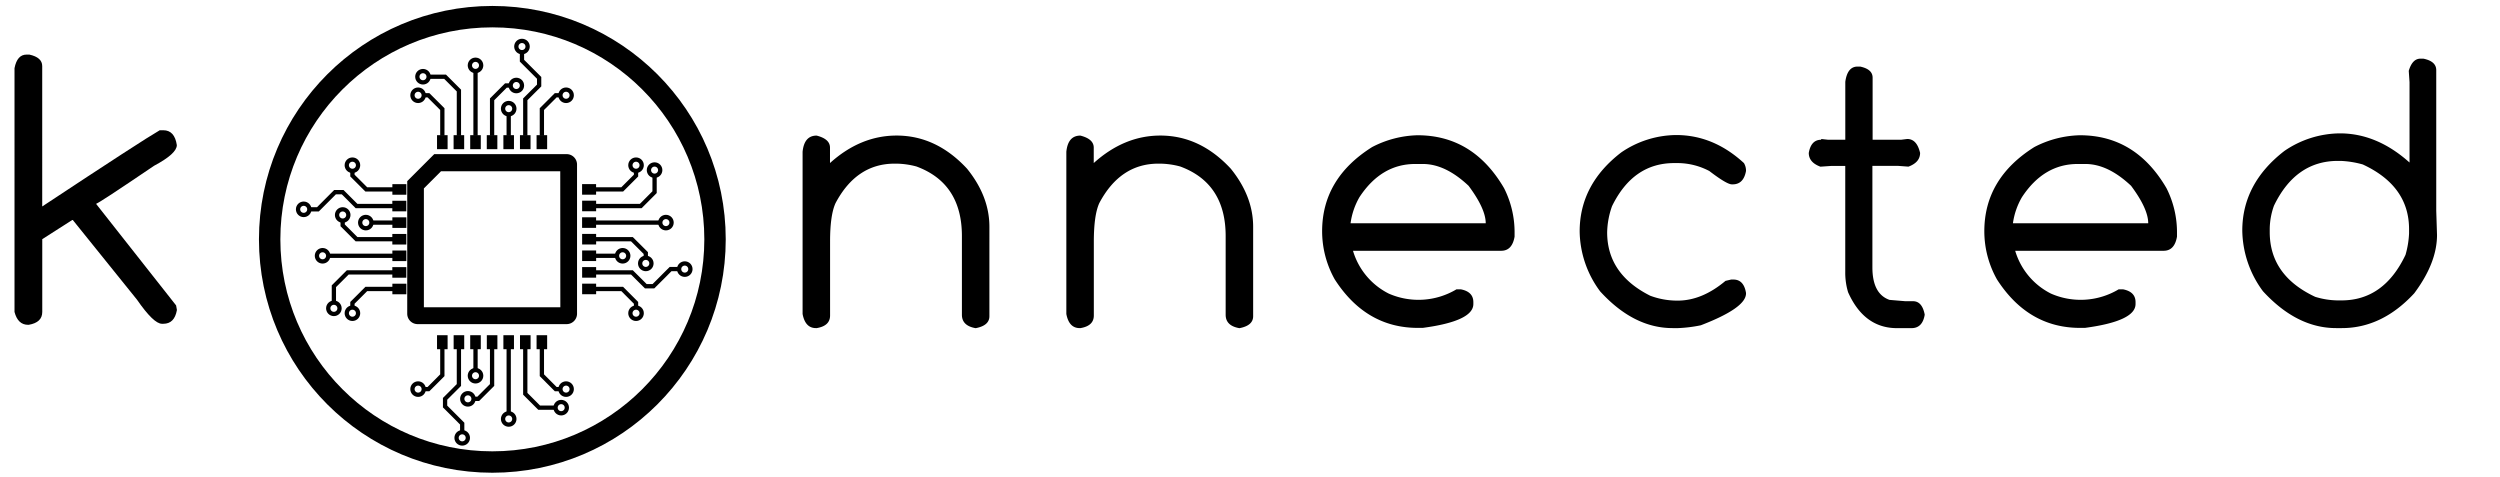 <svg id="Layer_1" data-name="Layer 1" xmlns="http://www.w3.org/2000/svg" viewBox="0 0 583.89 111.41"><defs><style>.cls-1{fill:#000;}.cls-2,.cls-3{fill:none;stroke:#000;stroke-miterlimit:10;}.cls-3{stroke-width:5px;}</style></defs><title>Artboard 1</title><path class="cls-1" d="M190.73,31.67q3.12.79,3.12,2.81v3.6q7.12-6.42,15.56-6.42,9.27,0,16.44,7.73,5.23,6.46,5.23,13.58V73.86q0,2.15-3.12,2.77h-.18q-3.12-.57-3.12-3.12V55.14q0-12.35-10.63-16.26a19,19,0,0,0-4.61-.66h-.48q-8.92,0-13.8,9.23-1.28,2.81-1.27,9V73.69q0,2.42-3.12,2.94h-.18q-2.5,0-3.12-3.3V35.45Q187.83,31.67,190.73,31.67Z"/><path class="cls-1" d="M252.33,31.67q3.12.79,3.12,2.81v3.6q7.12-6.42,15.56-6.42,9.27,0,16.44,7.73,5.23,6.46,5.23,13.58V73.86q0,2.15-3.12,2.77h-.18q-3.12-.57-3.12-3.12V55.14q0-12.35-10.63-16.26a19,19,0,0,0-4.61-.66h-.48q-8.92,0-13.8,9.23-1.27,2.81-1.27,9V73.69q0,2.42-3.12,2.94h-.18q-2.5,0-3.12-3.3V35.45Q249.43,31.67,252.33,31.67Z"/><path class="cls-1" d="M331.07,31.59q13,0,20.21,12.35a22.82,22.82,0,0,1,2.46,10.5v.83q-.57,3.3-3.12,3.3H316a16.38,16.38,0,0,0,8.35,10,17.28,17.28,0,0,0,15.82-1h1q2.94.57,2.94,3V71q0,4-11.82,5.58h-1.14q-12.13,0-19.42-11.34a23,23,0,0,1-2.94-11.21q0-12.35,11.69-19.69A24.13,24.13,0,0,1,331.07,31.59ZM315.43,52.15H347q0-3.38-4-8.75-5.41-5.1-10.68-5.1h-1.8q-7.91,0-13,7.73A16.65,16.65,0,0,0,315.43,52.15Z"/><path class="cls-1" d="M391.49,31.54q8.7,0,15.82,6.55a3.48,3.48,0,0,1,.48,1.67v.18q-.57,3.12-3.12,3.12h-.18q-1.19,0-5.27-3.12A16,16,0,0,0,392,38.09h-1q-9.58,0-14.5,10.06a19.31,19.31,0,0,0-1.14,6.11q0,9.76,10.06,14.81a18,18,0,0,0,6.42,1.14q5.67,0,11.16-4.61l1.32-.31h.53q2.42,0,2.94,3.12v.13q0,3.38-10.55,7.43a32.2,32.2,0,0,1-5.27.66h-1.32q-9.1,0-16.92-8.57a23.9,23.9,0,0,1-4.79-14q0-11,9.71-18.46A23,23,0,0,1,391.49,31.54Z"/><path class="cls-1" d="M433.84,15.55h.62q2.9.62,2.9,2.59v14.5H444l1.45-.18q2.24,0,3,3.25,0,2.2-2.72,3.21l-2.42-.18h-6V62.44q0,6.2,4,7.6l3.69.31h1.8q2.11,0,2.72,3.08v.13q-.53,3.08-3.08,3.08h-3.38q-7.69,0-11.43-8.39a15.94,15.94,0,0,1-.66-4.83V38.75h-3.21l-2.59.18q-2.72-1-2.72-3.21.53-3.08,2.9-3.08v-.18l1.63.18h4V19.11Q431.47,15.55,433.84,15.55Z"/><path class="cls-1" d="M485.78,31.59q13,0,20.21,12.35a22.82,22.82,0,0,1,2.46,10.5v.83q-.57,3.3-3.12,3.3H470.66a16.38,16.38,0,0,0,8.35,10,17.28,17.28,0,0,0,15.82-1h1q2.94.57,2.94,3V71q0,4-11.82,5.58h-1.14q-12.13,0-19.42-11.34a23,23,0,0,1-2.94-11.21q0-12.35,11.69-19.69A24.13,24.13,0,0,1,485.78,31.59ZM470.13,52.15h31.6q0-3.38-4-8.75-5.41-5.1-10.68-5.1h-1.8q-7.91,0-13,7.73A16.65,16.65,0,0,0,470.13,52.15Z"/><path class="cls-1" d="M565.31,13.7H566q3,.62,3,2.68V49.25l.18,5.63q0,6.5-5.32,13.62-7.51,8.13-16.92,8.13h-1.32q-9.18,0-17.09-8.61a24.26,24.26,0,0,1-4.83-14.15q0-11,9.8-18.59a23.17,23.17,0,0,1,13-4.13q8.66,0,16.26,6.81V19.19l-.18-2.64Q563.42,13.7,565.31,13.7Zm-35.2,39.68v.83q0,10.15,10.63,15.12a18.53,18.53,0,0,0,5.14.83h1q9.89,0,14.94-10.63a21.3,21.3,0,0,0,.83-5v-1q0-10.11-10.81-15.12a22.52,22.52,0,0,0-5.14-.83h-.66q-9.89,0-14.94,10.46A16.56,16.56,0,0,0,530.11,53.38Z"/><path class="cls-1" d="M132.33,36H101.42l-6.31,6.31V73.27a2.43,2.43,0,0,0,2.43,2.43h34.8a2.43,2.43,0,0,0,2.43-2.43V38.47A2.43,2.43,0,0,0,132.33,36Zm-1.46,35.77H99V44l4-4h27.85Z"/><rect class="cls-1" x="102.07" y="31.57" width="2.47" height="3.27"/><rect class="cls-1" x="105.94" y="31.57" width="2.47" height="3.27"/><rect class="cls-1" x="109.82" y="31.57" width="2.47" height="3.27"/><rect class="cls-1" x="113.69" y="31.57" width="2.47" height="3.27"/><rect class="cls-1" x="117.57" y="31.57" width="2.47" height="3.27"/><rect class="cls-1" x="125.32" y="31.57" width="2.47" height="3.27"/><rect class="cls-1" x="121.44" y="31.57" width="2.47" height="3.27"/><polyline class="cls-2" points="103.31 31.72 103.31 25.48 100.07 22.25 99.12 22.25"/><circle class="cls-2" cx="97.65" cy="22.25" r="1.32"/><polyline class="cls-2" points="126.56 31.72 126.56 25.48 129.79 22.25 130.74 22.25"/><circle class="cls-2" cx="132.21" cy="22.25" r="1.32"/><polyline class="cls-2" points="114.93 31.72 114.93 23.2 118.16 19.97 119.12 19.97"/><circle class="cls-2" cx="120.59" cy="19.97" r="1.32"/><polyline class="cls-2" points="122.68 31.72 122.68 23.2 125.92 19.97 125.92 18.19 121.91 14.18 121.91 12.19"/><polyline class="cls-2" points="107.18 31.72 107.18 21.15 103.95 17.92 100.26 17.92"/><line class="cls-2" x1="111.06" y1="31.72" x2="111.06" y2="16.6"/><circle class="cls-2" cx="98.79" cy="17.92" r="1.32"/><circle class="cls-2" cx="111.06" cy="15.27" r="1.32"/><circle class="cls-2" cx="121.91" cy="10.87" r="1.32"/><line class="cls-2" x1="118.81" y1="31.72" x2="118.81" y2="26.7"/><circle class="cls-2" cx="118.81" cy="25.38" r="1.32"/><rect class="cls-1" x="125.32" y="78.28" width="2.47" height="3.27" transform="translate(253.11 159.84) rotate(-180)"/><rect class="cls-1" x="121.44" y="78.28" width="2.47" height="3.27" transform="translate(245.36 159.84) rotate(-180)"/><rect class="cls-1" x="117.57" y="78.28" width="2.47" height="3.27" transform="translate(237.61 159.84) rotate(-180)"/><rect class="cls-1" x="113.69" y="78.28" width="2.47" height="3.27" transform="translate(229.86 159.84) rotate(-180)"/><rect class="cls-1" x="109.82" y="78.28" width="2.47" height="3.27" transform="translate(222.11 159.84) rotate(-180)"/><rect class="cls-1" x="102.07" y="78.28" width="2.47" height="3.27" transform="translate(206.61 159.84) rotate(-180)"/><rect class="cls-1" x="105.94" y="78.28" width="2.47" height="3.27" transform="translate(214.36 159.84) rotate(-180)"/><polyline class="cls-2" points="126.56 81.4 126.56 87.64 129.79 90.88 130.74 90.88"/><circle class="cls-2" cx="132.21" cy="90.88" r="1.32"/><polyline class="cls-2" points="103.31 81.4 103.31 87.64 100.07 90.88 99.12 90.88"/><circle class="cls-2" cx="97.65" cy="90.88" r="1.32"/><polyline class="cls-2" points="114.93 81.4 114.93 89.92 111.7 93.15 110.74 93.15"/><circle class="cls-2" cx="109.28" cy="93.15" r="1.32"/><polyline class="cls-2" points="107.18 81.4 107.18 89.92 103.95 93.15 103.95 94.94 107.95 98.94 107.95 100.94"/><polyline class="cls-2" points="122.68 81.4 122.68 91.97 125.92 95.21 129.61 95.21"/><line class="cls-2" x1="118.81" y1="81.4" x2="118.81" y2="96.53"/><circle class="cls-2" cx="131.07" cy="95.21" r="1.32"/><circle class="cls-2" cx="118.81" cy="97.85" r="1.32"/><circle class="cls-2" cx="107.95" cy="102.26" r="1.32"/><line class="cls-2" x1="111.06" y1="81.4" x2="111.06" y2="86.43"/><circle class="cls-2" cx="111.06" cy="87.75" r="1.32"/><rect class="cls-1" x="136.35" y="42.61" width="2.47" height="3.27" transform="translate(181.83 -93.35) rotate(90)"/><rect class="cls-1" x="136.35" y="46.48" width="2.47" height="3.27" transform="translate(185.71 -89.48) rotate(90)"/><rect class="cls-1" x="136.35" y="50.36" width="2.47" height="3.27" transform="translate(189.58 -85.6) rotate(90)"/><rect class="cls-1" x="136.35" y="54.23" width="2.47" height="3.27" transform="translate(193.46 -81.72) rotate(90)"/><rect class="cls-1" x="136.35" y="58.11" width="2.47" height="3.27" transform="translate(197.34 -77.85) rotate(90)"/><rect class="cls-1" x="136.35" y="65.86" width="2.47" height="3.27" transform="translate(205.09 -70.1) rotate(90)"/><rect class="cls-1" x="136.35" y="61.98" width="2.47" height="3.27" transform="translate(201.21 -73.97) rotate(90)"/><polyline class="cls-2" points="139.08 44.24 145.32 44.24 148.55 41.01 148.55 40.05"/><circle class="cls-2" cx="148.55" cy="38.59" r="1.32"/><polyline class="cls-2" points="139.08 67.49 145.32 67.49 148.55 70.73 148.55 71.68"/><circle class="cls-2" cx="148.55" cy="73.15" r="1.32"/><polyline class="cls-2" points="139.08 55.87 147.59 55.87 150.83 59.1 150.83 60.05"/><circle class="cls-2" cx="150.83" cy="61.52" r="1.32"/><polyline class="cls-2" points="139.08 63.62 147.59 63.62 150.83 66.85 152.61 66.85 156.62 62.84 158.61 62.84"/><polyline class="cls-2" points="139.08 48.12 149.65 48.12 152.88 44.88 152.88 41.19"/><line class="cls-2" x1="139.08" y1="51.99" x2="154.2" y2="51.99"/><circle class="cls-2" cx="152.88" cy="39.73" r="1.32"/><circle class="cls-2" cx="155.53" cy="51.99" r="1.32"/><circle class="cls-2" cx="159.93" cy="62.85" r="1.32"/><line class="cls-2" x1="139.08" y1="59.74" x2="144.1" y2="59.74"/><circle class="cls-2" cx="145.42" cy="59.74" r="1.32"/><rect class="cls-1" x="92.03" y="65.86" width="2.47" height="3.27" transform="translate(25.78 160.76) rotate(-90)"/><rect class="cls-1" x="92.03" y="61.98" width="2.47" height="3.27" transform="translate(29.65 156.89) rotate(-90)"/><rect class="cls-1" x="92.03" y="58.11" width="2.47" height="3.27" transform="translate(33.53 153.01) rotate(-90)"/><rect class="cls-1" x="92.03" y="54.23" width="2.47" height="3.27" transform="translate(37.4 149.14) rotate(-90)"/><rect class="cls-1" x="92.03" y="50.36" width="2.47" height="3.27" transform="translate(41.28 145.26) rotate(-90)"/><rect class="cls-1" x="92.03" y="42.61" width="2.47" height="3.27" transform="translate(49.03 137.51) rotate(-90)"/><rect class="cls-1" x="92.03" y="46.48" width="2.47" height="3.27" transform="translate(45.15 141.39) rotate(-90)"/><polyline class="cls-2" points="91.79 67.49 85.55 67.49 82.31 70.73 82.31 71.68"/><circle class="cls-2" cx="82.31" cy="73.15" r="1.32"/><polyline class="cls-2" points="91.79 44.24 85.55 44.24 82.31 41.01 82.31 40.05"/><circle class="cls-2" cx="82.31" cy="38.59" r="1.32"/><polyline class="cls-2" points="91.79 55.87 83.27 55.87 80.03 52.63 80.03 51.68"/><circle class="cls-2" cx="80.04" cy="50.21" r="1.32"/><polyline class="cls-2" points="91.79 48.12 83.27 48.12 80.03 44.88 78.25 44.88 74.25 48.89 72.25 48.89"/><polyline class="cls-2" points="91.79 63.62 81.22 63.62 77.98 66.85 77.98 70.54"/><line class="cls-2" x1="91.79" y1="59.74" x2="76.66" y2="59.74"/><circle class="cls-2" cx="77.98" cy="72.01" r="1.32"/><circle class="cls-2" cx="75.34" cy="59.74" r="1.32"/><circle class="cls-2" cx="70.93" cy="48.89" r="1.32"/><line class="cls-2" x1="91.79" y1="51.99" x2="86.76" y2="51.99"/><circle class="cls-2" cx="85.44" cy="51.99" r="1.32"/><circle class="cls-3" cx="114.99" cy="55.9" r="52.01"/><path class="cls-1" d="M6.2,12.75h.66q3,.66,3,2.68V48.22Q33.4,32.66,37.31,30.42h.83q2.64,0,3.16,3.47,0,2-5.32,4.83Q23.07,47.47,22.5,47.56v.13L41.13,71.33l.18,1v.13q-.57,3.16-3.16,3.16h-.31Q35.9,75.64,32,70L17,51.38h-.13l-7,4.48v17q0,2.46-3.16,3H6.55q-2.37,0-3.16-3V15.92Q4,12.75,6.2,12.75Z"/></svg>